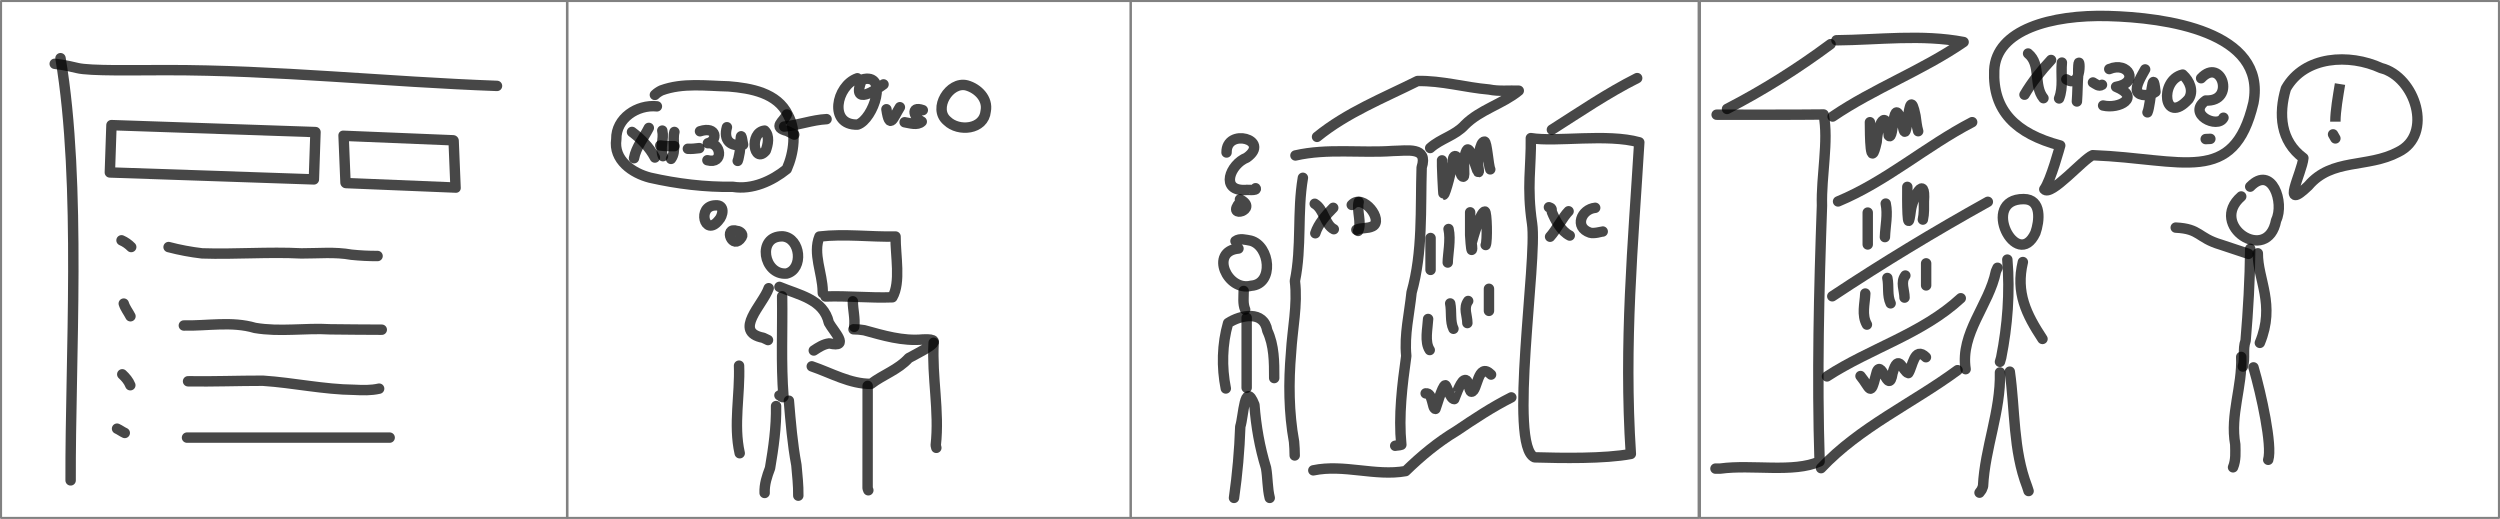 <?xml version="1.0" encoding="UTF-8" standalone="no"?>
<!-- Created with Inkscape (http://www.inkscape.org/) -->

<svg
   xmlns:dc="http://purl.org/dc/elements/1.1/"
   xmlns:cc="http://creativecommons.org/ns#"
   xmlns:rdf="http://www.w3.org/1999/02/22-rdf-syntax-ns#"
   xmlns:svg="http://www.w3.org/2000/svg"
   xmlns="http://www.w3.org/2000/svg"
   xmlns:sodipodi="http://sodipodi.sourceforge.net/DTD/sodipodi-0.dtd"
   xmlns:inkscape="http://www.inkscape.org/namespaces/inkscape"
   width="338.503mm"
   height="70.264mm"
   viewBox="0 0 1199.42 248.968"
   id="svg2"
   version="1.1"
   inkscape:version="0.91 r13725"
   sodipodi:docname="Scenario-Bibliothek-all.svg">
  <defs
     id="defs4" />
  <sodipodi:namedview
     id="base"
     pagecolor="#ffffff"
     bordercolor="#666666"
     borderopacity="1.0"
     inkscape:pageopacity="0.0"
     inkscape:pageshadow="2"
     inkscape:zoom="0.63717825"
     inkscape:cx="875.40992"
     inkscape:cy="76.920984"
     inkscape:document-units="px"
     inkscape:current-layer="layer1"
     showgrid="false"
     fit-margin-top="0"
     fit-margin-left="0"
     fit-margin-right="0"
     fit-margin-bottom="0"
     inkscape:window-width="1920"
     inkscape:window-height="1056"
     inkscape:window-x="0"
     inkscape:window-y="24"
     inkscape:window-maximized="1" />
  <g
     inkscape:label="Ebene 1"
     inkscape:groupmode="layer"
     id="layer1"
     transform="translate(-12.055,-22.418)">
    <path
       style="opacity:0.72;fill:none;fill-rule:evenodd;stroke:#000000;stroke-width:5;stroke-linecap:round;stroke-linejoin:round;stroke-miterlimit:4;stroke-dasharray:none;stroke-opacity:1"
       d="M 41.08,50.342 C 51.248,110.846 45.703,195.205 45.937,252.887"
       id="path4147"
       inkscape:connector-curvature="0"
       sodipodi:nodetypes="cc" />
    <path
       style="opacity:0.72;fill:none;fill-rule:evenodd;stroke:#000000;stroke-width:5;stroke-linecap:round;stroke-linejoin:round;stroke-miterlimit:4;stroke-dasharray:none;stroke-opacity:1"
       d="m 250.498,63.632 c -53.103,-1.931 -105.865,-7.632 -158.956,-7.576 -14.146,0 -36.482,0.505 -42.438,-1.01 C 43.148,53.531 38.309,53.025 38.309,53.025"
       id="path4153"
       inkscape:connector-curvature="0"
       sodipodi:nodetypes="ccsc" />
    <rect
       style="opacity:0.72;fill:none;fill-opacity:0.496;stroke:#000000;stroke-width:5;stroke-linecap:round;stroke-linejoin:round;stroke-miterlimit:4;stroke-dasharray:none;stroke-dashoffset:0;stroke-opacity:1"
       id="rect4155"
       width="97.985"
       height="22.728"
       x="65.155"
       y="84.131"
       transform="matrix(0.999,0.034,-0.034,0.999,3.3,-3.811)" />
    <rect
       y="80.525"
       x="173.762"
       height="22.697"
       width="52.844"
       id="rect4157"
       style="opacity:0.72;fill:none;fill-opacity:0.496;stroke:#000000;stroke-width:5.009;stroke-linecap:round;stroke-linejoin:round;stroke-miterlimit:4;stroke-dasharray:none;stroke-dashoffset:0;stroke-opacity:1"
       transform="matrix(0.999,0.041,0.041,0.999,0,0)" />
    <path
       style="opacity:0.72;fill:none;fill-rule:evenodd;stroke:#000000;stroke-width:5;stroke-linecap:round;stroke-linejoin:round;stroke-miterlimit:4;stroke-dasharray:none;stroke-opacity:1"
       d="m 92.934,140.952 c 5.264,1.391 10.686,2.405 16.076,3.028 15.888,0.539 31.781,-0.809 47.667,0.014 8.01,0.028 16.064,-0.82 23.998,0.63 4.157,0.427 8.337,0.643 12.517,0.621"
       id="path4169"
       inkscape:connector-curvature="0" />
    <path
       style="opacity:0.72;fill:none;fill-rule:evenodd;stroke:#000000;stroke-width:5;stroke-linecap:round;stroke-linejoin:round;stroke-miterlimit:4;stroke-dasharray:none;stroke-opacity:1"
       d="m 100.258,178.58 c 11.368,0.267 22.972,-2.141 34.116,1.16 11.934,2.036 24.052,-0.036 36.068,0.672 8.257,0.075 16.513,0.189 24.77,0.189"
       id="path4171"
       inkscape:connector-curvature="0" />
    <path
       style="opacity:0.72;fill:none;fill-rule:evenodd;stroke:#000000;stroke-width:5;stroke-linecap:round;stroke-linejoin:round;stroke-miterlimit:4;stroke-dasharray:none;stroke-opacity:1"
       d="m 102.278,205.349 c 11.977,0.195 23.962,-0.285 35.929,-0.269 14.672,0.973 29.126,4.218 43.868,4.365 3.958,0.204 7.982,0.328 11.874,-0.56"
       id="path4173"
       inkscape:connector-curvature="0" />
    <path
       style="opacity:0.72;fill:none;fill-rule:evenodd;stroke:#000000;stroke-width:5;stroke-linecap:round;stroke-linejoin:round;stroke-miterlimit:4;stroke-dasharray:none;stroke-opacity:1"
       d="m 101.773,232.371 c 32.409,0 64.818,0 97.227,0"
       id="path4175"
       inkscape:connector-curvature="0" />
    <path
       style="opacity:0.72;fill:none;fill-rule:evenodd;stroke:#000000;stroke-width:5;stroke-linecap:round;stroke-linejoin:round;stroke-miterlimit:4;stroke-dasharray:none;stroke-opacity:1"
       d="m 70.357,137.719 c 1.737,0.756 3.316,1.864 4.643,3.214"
       id="path4185"
       inkscape:connector-curvature="0" />
    <path
       style="opacity:0.72;fill:none;fill-rule:evenodd;stroke:#000000;stroke-width:5;stroke-linecap:round;stroke-linejoin:round;stroke-miterlimit:4;stroke-dasharray:none;stroke-opacity:1"
       d="m 71.429,168.076 c 0.683,2.212 2.181,4.03 3.214,6.071"
       id="path4187"
       inkscape:connector-curvature="0" />
    <path
       style="opacity:0.72;fill:none;fill-rule:evenodd;stroke:#000000;stroke-width:5;stroke-linecap:round;stroke-linejoin:round;stroke-miterlimit:4;stroke-dasharray:none;stroke-opacity:1"
       d="m 70.712,202.006 c 1.592,1.48 3.06,3.179 3.858,5.228"
       id="path4189"
       inkscape:connector-curvature="0" />
    <path
       style="opacity:0.72;fill:none;fill-rule:evenodd;stroke:#000000;stroke-width:5;stroke-linecap:round;stroke-linejoin:round;stroke-miterlimit:4;stroke-dasharray:none;stroke-opacity:1"
       d="m 68.212,228.08 c 1.293,0.574 2.408,1.474 3.7,2.05"
       id="path4191"
       inkscape:connector-curvature="0" />
    <path
       style="opacity:0.72;fill:none;fill-rule:evenodd;stroke:#000000;stroke-width:5;stroke-linecap:round;stroke-linejoin:round;stroke-miterlimit:4;stroke-dasharray:none;stroke-opacity:1"
       d="m 384.391,217.242 c 0.175,10.051 -1.233,19.983 -2.903,29.785 -1.451,3.813 -2.768,7.739 -2.588,11.901"
       id="path4616"
       inkscape:connector-curvature="0" />
    <path
       style="opacity:0.72;fill:none;fill-rule:evenodd;stroke:#000000;stroke-width:5;stroke-linecap:round;stroke-linejoin:round;stroke-miterlimit:4;stroke-dasharray:none;stroke-opacity:1"
       d="m 390.529,214.657 c 0.863,10.326 1.707,20.676 3.602,30.85 0.428,4.97 1.003,9.707 0.92,14.714"
       id="path4618"
       inkscape:connector-curvature="0" />
    <path
       style="opacity:0.72;fill:none;fill-rule:evenodd;stroke:#000000;stroke-width:5;stroke-linecap:round;stroke-linejoin:round;stroke-miterlimit:4;stroke-dasharray:none;stroke-opacity:1"
       d="m 387.298,164.568 c 0.244,16.049 -0.596,32.142 0.646,48.15 -0.395,0.942 -1.717,-0.878 -1.938,-0.646"
       id="path4620"
       inkscape:connector-curvature="0" />
    <path
       style="opacity:0.72;fill:none;fill-rule:evenodd;stroke:#000000;stroke-width:5;stroke-linecap:round;stroke-linejoin:round;stroke-miterlimit:4;stroke-dasharray:none;stroke-opacity:1"
       d="m 386.006,160.052 c 9.156,3.861 21.148,5.848 23.706,17.193 2.258,4.163 10.438,12.281 0.243,9.923 -2.791,0.312 -5.19,1.899 -7.475,3.409"
       id="path4622"
       inkscape:connector-curvature="0" />
    <path
       style="opacity:0.72;fill:none;fill-rule:evenodd;stroke:#000000;stroke-width:5;stroke-linecap:round;stroke-linejoin:round;stroke-miterlimit:4;stroke-dasharray:none;stroke-opacity:1"
       d="m 380.838,160.69 c -2.677,7.842 -17.376,20.936 -2.633,23.783 l 1.337,0.63 0.972,0.47"
       id="path4624"
       inkscape:connector-curvature="0" />
    <path
       style="opacity:0.72;fill:none;fill-rule:evenodd;stroke:#000000;stroke-width:5;stroke-linecap:round;stroke-linejoin:round;stroke-miterlimit:4;stroke-dasharray:none;stroke-opacity:1"
       d="m 366.624,197.853 c 0.543,13.966 -2.784,28.221 0.323,42.01"
       id="path4626"
       inkscape:connector-curvature="0" />
    <path
       style="opacity:0.72;fill:none;fill-rule:evenodd;stroke:#000000;stroke-width:5;stroke-linecap:round;stroke-linejoin:round;stroke-miterlimit:4;stroke-dasharray:none;stroke-opacity:1"
       d="m 401.512,198.176 c 9.285,3.169 18.431,8.516 28.427,8.402 5.821,-4.457 13.067,-6.773 18.094,-12.363 4.362,-2.568 20.073,-9.596 6.789,-8.934 -9.706,0.909 -18.947,-1.895 -28.17,-4.431 -1.687,-0.292 -3.398,-0.449 -5.111,-0.447"
       id="path4628"
       inkscape:connector-curvature="0" />
    <path
       style="opacity:0.72;fill:none;fill-rule:evenodd;stroke:#000000;stroke-width:5;stroke-linecap:round;stroke-linejoin:round;stroke-miterlimit:4;stroke-dasharray:none;stroke-opacity:1"
       d="m 428.324,207.547 c 0.029,16.368 -0.033,32.789 -0.023,49.116 l 0.346,0.973"
       id="path4630"
       inkscape:connector-curvature="0" />
    <path
       style="opacity:0.72;fill:none;fill-rule:evenodd;stroke:#000000;stroke-width:5;stroke-linecap:round;stroke-linejoin:round;stroke-miterlimit:4;stroke-dasharray:none;stroke-opacity:1"
       d="m 459.981,186.866 c -0.903,16.424 2.857,32.809 1.008,49.196 l 0.284,1.216"
       id="path4632"
       inkscape:connector-curvature="0" />
    <path
       style="opacity:0.72;fill:none;fill-rule:evenodd;stroke:#000000;stroke-width:5;stroke-linecap:round;stroke-linejoin:round;stroke-miterlimit:4;stroke-dasharray:none;stroke-opacity:1"
       d="m 421.863,179.244 c 0.552,-4.112 -0.639,-8.176 -0.646,-12.28"
       id="path4634"
       inkscape:connector-curvature="0" />
    <path
       style="opacity:0.72;fill:none;fill-rule:evenodd;stroke:#000000;stroke-width:5;stroke-linecap:round;stroke-linejoin:round;stroke-miterlimit:4;stroke-dasharray:none;stroke-opacity:1"
       d="m 408.113,164.663 c 10.702,-0.369 21.394,0.805 32.076,0.385 4.133,-7.085 1.452,-19.966 1.519,-29.146 -12.091,0.264 -24.415,-1.423 -36.503,0 -3.327,8.123 1.461,17.649 1.57,26.256 l 0.045,0.888"
       id="path4636"
       inkscape:connector-curvature="0" />
    <path
       style="opacity:0.72;fill:none;fill-rule:evenodd;stroke:#000000;stroke-width:5;stroke-linecap:round;stroke-linejoin:round;stroke-miterlimit:4;stroke-dasharray:none;stroke-opacity:1"
       d="m 387.621,135.807 c -12.709,-0.375 -9.312,18.84 1.828,17.853 8.189,-2.013 6.891,-17.038 -1.828,-17.853 z"
       id="path4638"
       inkscape:connector-curvature="0" />
    <path
       style="opacity:0.72;fill:none;fill-rule:evenodd;stroke:#000000;stroke-width:5;stroke-linecap:round;stroke-linejoin:round;stroke-miterlimit:4;stroke-dasharray:none;stroke-opacity:1"
       d="m 365.655,133.222 c -6.72,-2.239 -2.042,9.844 2.229,2.97 1.052,-1.434 -0.977,-2.968 -2.229,-2.97 z"
       id="path4640"
       inkscape:connector-curvature="0" />
    <path
       style="opacity:0.72;fill:none;fill-rule:evenodd;stroke:#000000;stroke-width:5;stroke-linecap:round;stroke-linejoin:round;stroke-miterlimit:4;stroke-dasharray:none;stroke-opacity:1"
       d="m 355.318,120.942 c -9.112,0.144 -5.196,15.585 1.516,7.187 2.12,-2.167 3.2,-7.58 -1.516,-7.187 z"
       id="path4642"
       inkscape:connector-curvature="0" />
    <path
       style="opacity:0.72;fill:none;fill-rule:evenodd;stroke:#000000;stroke-width:5;stroke-linecap:round;stroke-linejoin:round;stroke-miterlimit:4;stroke-dasharray:none;stroke-opacity:1"
       d="m 327.214,73.439 c -9.353,-0.98 -19.68,5.693 -19.477,15.783 -1.478,9.966 7.655,16.252 16.188,18.443 13.061,2.954 26.386,4.578 39.787,4.383 9.274,1.506 18.722,-2.776 25.791,-8.488 3.474,-7.806 4.861,-18.195 0.62,-25.952 -5.062,-10.658 -17.877,-12.877 -28.459,-13.747 -10.709,-0.235 -21.999,-1.855 -32.267,1.918 -1.155,0.55 -2.245,1.259 -3.152,2.167"
       id="path4644"
       inkscape:connector-curvature="0" />
    <path
       style="opacity:0.72;fill:none;fill-rule:evenodd;stroke:#000000;stroke-width:5;stroke-linecap:round;stroke-linejoin:round;stroke-miterlimit:4;stroke-dasharray:none;stroke-opacity:1"
       d="m 316.231,98.322 c 1.031,-5.411 4.685,-9.735 7.107,-14.542"
       id="path4646"
       inkscape:connector-curvature="0" />
    <path
       style="opacity:0.72;fill:none;fill-rule:evenodd;stroke:#000000;stroke-width:5;stroke-linecap:round;stroke-linejoin:round;stroke-miterlimit:4;stroke-dasharray:none;stroke-opacity:1"
       d="m 315.262,85.719 c 4.397,3.319 8.39,7.375 10.983,12.28"
       id="path4648"
       inkscape:connector-curvature="0" />
    <path
       style="opacity:0.72;fill:none;fill-rule:evenodd;stroke:#000000;stroke-width:5;stroke-linecap:round;stroke-linejoin:round;stroke-miterlimit:4;stroke-dasharray:none;stroke-opacity:1"
       d="m 329.798,85.072 c 0.954,4.054 -1.369,8.335 0.323,12.28"
       id="path4650"
       inkscape:connector-curvature="0" />
    <path
       style="opacity:0.72;fill:none;fill-rule:evenodd;stroke:#000000;stroke-width:5;stroke-linecap:round;stroke-linejoin:round;stroke-miterlimit:4;stroke-dasharray:none;stroke-opacity:1"
       d="m 335.613,85.719 c -1.097,4.196 1.106,9.176 -1.615,12.926"
       id="path4652"
       inkscape:connector-curvature="0" />
    <path
       style="opacity:0.72;fill:none;fill-rule:evenodd;stroke:#000000;stroke-width:5;stroke-linecap:round;stroke-linejoin:round;stroke-miterlimit:4;stroke-dasharray:none;stroke-opacity:1"
       d="m 328.829,92.218 c 2.242,0.368 4.521,0.32 6.784,0.323"
       id="path4654"
       inkscape:connector-curvature="0"
       sodipodi:nodetypes="cc" />
    <path
       style="opacity:0.72;fill:none;fill-rule:evenodd;stroke:#000000;stroke-width:5;stroke-linecap:round;stroke-linejoin:round;stroke-miterlimit:4;stroke-dasharray:none;stroke-opacity:1"
       d="m 342.074,93.797 c 1.837,0.135 3.67,-0.119 5.492,-0.323"
       id="path4656"
       inkscape:connector-curvature="0" />
    <path
       style="opacity:0.72;fill:none;fill-rule:evenodd;stroke:#000000;stroke-width:5;stroke-linecap:round;stroke-linejoin:round;stroke-miterlimit:4;stroke-dasharray:none;stroke-opacity:1"
       d="m 347.888,85.395 c 8.308,-2.668 8.537,4.645 3.78,5.742 6.373,-0.629 7.885,10.311 -0.226,8.154"
       id="path4658"
       inkscape:connector-curvature="0"
       sodipodi:nodetypes="ccc" />
    <path
       style="opacity:0.72;fill:none;fill-rule:evenodd;stroke:#000000;stroke-width:5;stroke-linecap:round;stroke-linejoin:round;stroke-miterlimit:4;stroke-dasharray:none;stroke-opacity:1"
       d="m 360.81,83.457 c -1.767,6.224 1.703,9.532 7.753,8.402 -1.639,-10.236 -0.841,1.67 -1.961,5.33 l -0.301,1.462 -0.322,0.963"
       id="path4660"
       inkscape:connector-curvature="0" />
    <path
       style="opacity:0.72;fill:none;fill-rule:evenodd;stroke:#000000;stroke-width:5;stroke-linecap:round;stroke-linejoin:round;stroke-miterlimit:4;stroke-dasharray:none;stroke-opacity:1"
       d="m 378.899,85.072 c -7.551,0.844 -5.158,16.355 0.517,9.678 1.093,-2.955 2.019,-7.183 -0.517,-9.678 z"
       id="path4662"
       inkscape:connector-curvature="0" />
    <path
       style="opacity:0.72;fill:none;fill-rule:evenodd;stroke:#000000;stroke-width:5;stroke-linecap:round;stroke-linejoin:round;stroke-miterlimit:4;stroke-dasharray:none;stroke-opacity:1"
       d="m 389.56,77.317 c -1.611,3.574 -7.136,6.093 0.164,7.962 1.126,0.585 2.255,1.164 3.39,1.732"
       id="path4664"
       inkscape:connector-curvature="0" />
    <path
       style="opacity:0.72;fill:none;fill-rule:evenodd;stroke:#000000;stroke-width:5;stroke-linecap:round;stroke-linejoin:round;stroke-miterlimit:4;stroke-dasharray:none;stroke-opacity:1"
       d="m 388.267,83.133 c 6.819,-0.61 13.391,-3.193 20.351,-3.555"
       id="path4666"
       inkscape:connector-curvature="0" />
    <path
       style="opacity:0.72;fill:none;fill-rule:evenodd;stroke:#000000;stroke-width:5;stroke-linecap:round;stroke-linejoin:round;stroke-miterlimit:4;stroke-dasharray:none;stroke-opacity:1"
       d="m 423.391,59.969 c -10.198,3.546 -13.998,22.65 0.089,22.228 7.618,-2.371 15.234,-25.386 2.084,-21.584 -5.443,13.292 6.926,4.856 10.378,2.293"
       id="path4668"
       inkscape:connector-curvature="0"
       sodipodi:nodetypes="cccc" />
    <path
       style="opacity:0.72;fill:none;fill-rule:evenodd;stroke:#000000;stroke-width:5;stroke-linecap:round;stroke-linejoin:round;stroke-miterlimit:4;stroke-dasharray:none;stroke-opacity:1"
       d="m 437.331,74.826 c 1.524,10.334 3.32,4.052 6.461,-0.969"
       id="path4670"
       inkscape:connector-curvature="0" />
    <path
       style="opacity:0.72;fill:none;fill-rule:evenodd;stroke:#000000;stroke-width:5;stroke-linecap:round;stroke-linejoin:round;stroke-miterlimit:4;stroke-dasharray:none;stroke-opacity:1"
       d="m 454.787,75.258 c -6.357,-2.23 -3.9,3.847 -0.503,5.512 -2.047,1.98 -5.76,0.69 -8.219,0.304"
       id="path4672"
       inkscape:connector-curvature="0" />
    <path
       style="opacity:0.72;fill:none;fill-rule:evenodd;stroke:#000000;stroke-width:5;stroke-linecap:round;stroke-linejoin:round;stroke-miterlimit:4;stroke-dasharray:none;stroke-opacity:1"
       d="m 475.9,63.397 c -8.256,-2.175 -16.525,11.091 -9.426,17.019 5.481,5.368 17.649,4.237 18.489,-4.689 1.179,-5.932 -3.743,-10.828 -9.063,-12.33 z"
       id="path4674"
       inkscape:connector-curvature="0" />
    <path
       style="opacity:0.72;fill:none;fill-rule:evenodd;stroke:#000000;stroke-width:5;stroke-linecap:round;stroke-linejoin:round;stroke-miterlimit:4;stroke-dasharray:none;stroke-opacity:1"
       d="m 604.088,261.297 c 1.611,-11.381 2.639,-22.861 3.018,-34.251 1.569,-4.539 1.973,-22.586 6.779,-10.404 0.758,10.239 2.544,20.407 5.57,30.246 0.847,4.77 0.606,9.697 1.777,14.409"
       id="path4717"
       inkscape:connector-curvature="0" />
    <path
       style="opacity:0.72;fill:none;fill-rule:evenodd;stroke:#000000;stroke-width:5;stroke-linecap:round;stroke-linejoin:round;stroke-miterlimit:4;stroke-dasharray:none;stroke-opacity:1"
       d="m 610.159,208.44 c 0,-11.19 0,-22.381 0,-33.571"
       id="path4719"
       inkscape:connector-curvature="0" />
    <path
       style="opacity:0.72;fill:none;fill-rule:evenodd;stroke:#000000;stroke-width:5;stroke-linecap:round;stroke-linejoin:round;stroke-miterlimit:4;stroke-dasharray:none;stroke-opacity:1"
       d="m 600.159,208.797 c -2.054,-10.248 -1.8,-21.3 1.101,-31.379 6.016,-3.938 17.18,-6.255 18.812,3.669 3.33,7.064 3.315,15.069 3.302,22.71"
       id="path4721"
       inkscape:connector-curvature="0" />
    <path
       style="opacity:0.72;fill:none;fill-rule:evenodd;stroke:#000000;stroke-width:5;stroke-linecap:round;stroke-linejoin:round;stroke-miterlimit:4;stroke-dasharray:none;stroke-opacity:1"
       d="m 609.445,170.94 c -1.205,-2.833 -0.699,-5.957 -0.714,-8.929"
       id="path4723"
       inkscape:connector-curvature="0" />
    <path
       style="opacity:0.72;fill:none;fill-rule:evenodd;stroke:#000000;stroke-width:5;stroke-linecap:round;stroke-linejoin:round;stroke-miterlimit:4;stroke-dasharray:none;stroke-opacity:1"
       d="m 606.231,141.654 c -14.016,1.304 -5.345,20.788 6.084,17.862 11.1,-0.761 9.13,-19.19 -0.211,-21.64 -2.274,-0.385 -5.274,-1.326 -7.301,0.206"
       id="path4725"
       inkscape:connector-curvature="0" />
    <path
       style="opacity:0.72;fill:none;fill-rule:evenodd;stroke:#000000;stroke-width:5;stroke-linecap:round;stroke-linejoin:round;stroke-miterlimit:4;stroke-dasharray:none;stroke-opacity:1"
       d="m 600.517,95.583 c -0.196,-12.066 21.611,-6.061 9.655,2.483 -7.979,3.107 -13.076,16.216 -0.393,15.5 0.214,-0.207 5.706,0.487 4.667,-0.84"
       id="path4727"
       inkscape:connector-curvature="0" />
    <path
       style="opacity:0.72;fill:none;fill-rule:evenodd;stroke:#000000;stroke-width:5;stroke-linecap:round;stroke-linejoin:round;stroke-miterlimit:4;stroke-dasharray:none;stroke-opacity:1"
       d="m 606.945,119.511 c -7.051,8.208 9.474,3.44 0,-1.429"
       id="path4729"
       inkscape:connector-curvature="0" />
    <path
       style="opacity:0.72;fill:none;fill-rule:evenodd;stroke:#000000;stroke-width:5;stroke-linecap:round;stroke-linejoin:round;stroke-miterlimit:4;stroke-dasharray:none;stroke-opacity:1"
       d="m 637.143,107.719 c -2.792,16.373 -0.463,33.187 -3.838,49.501 1.382,11.556 -1.21,22.925 -1.854,34.447 -1.216,14.241 -1.092,28.585 1.447,42.675 0.196,2.192 0.316,4.391 0.316,6.592"
       id="path4731"
       inkscape:connector-curvature="0" />
    <path
       style="opacity:0.72;fill:none;fill-rule:evenodd;stroke:#000000;stroke-width:5;stroke-linecap:round;stroke-linejoin:round;stroke-miterlimit:4;stroke-dasharray:none;stroke-opacity:1"
       d="m 633.571,97.005 c 15.342,-3.52 31.226,-1.043 46.81,-2.168 6.634,-0.035 17.026,-2.266 13.745,7.928 -0.625,20.004 0.639,40.502 -4.841,59.955 -1.029,10.185 -3.564,20.198 -2.546,30.49 -1.948,14.034 -3.757,28.573 -2.367,42.588 -0.939,0.356 -1.978,0.259 -2.944,0.493"
       id="path4733"
       inkscape:connector-curvature="0" />
    <path
       style="opacity:0.72;fill:none;fill-rule:evenodd;stroke:#000000;stroke-width:5;stroke-linecap:round;stroke-linejoin:round;stroke-miterlimit:4;stroke-dasharray:none;stroke-opacity:1"
       d="m 643.929,88.076 c 14.39,-11.691 31.773,-18.593 48.214,-26.786 11.486,-0.264 22.889,3.104 34.349,4.078 4.607,0.971 9.785,0.39 14.222,0.565 -7.692,6.368 -18.564,9.067 -25.874,16.416 -4.605,5.138 -11.625,6.557 -16.626,11.084"
       id="path4735"
       inkscape:connector-curvature="0" />
    <path
       style="opacity:0.72;fill:none;fill-rule:evenodd;stroke:#000000;stroke-width:5;stroke-linecap:round;stroke-linejoin:round;stroke-miterlimit:4;stroke-dasharray:none;stroke-opacity:1"
       d="m 642.143,248.076 c 14.619,-3.08 29.67,2.958 44.286,0.357 7.414,-7.224 15.38,-13.849 24.358,-19.25 8.534,-5.761 17.144,-11.474 26.357,-16.107"
       id="path4737"
       inkscape:connector-curvature="0" />
    <path
       style="opacity:0.72;fill:none;fill-rule:evenodd;stroke:#000000;stroke-width:5;stroke-linecap:round;stroke-linejoin:round;stroke-miterlimit:4;stroke-dasharray:none;stroke-opacity:1"
       d="m 746.503,88.677 c 0.215,13.693 -2.023,23.403 0.604,41.05 2.627,17.647 -11.469,106.629 1.163,112.106 12.686,0.369 33.698,0.764 46.215,-1.633 -3.448,-53.35 1.126,-101.093 4.041,-149.503 -15.407,-4.328 -39.942,-0.011 -52.023,-2.02 z"
       id="path4739"
       inkscape:connector-curvature="0"
       sodipodi:nodetypes="czcccc" />
    <path
       style="opacity:0.72;fill:none;fill-rule:evenodd;stroke:#000000;stroke-width:5;stroke-linecap:round;stroke-linejoin:round;stroke-miterlimit:4;stroke-dasharray:none;stroke-opacity:1"
       d="m 756.604,84.636 c 13.442,-8.559 26.649,-17.578 40.911,-24.749"
       id="path4741"
       inkscape:connector-curvature="0" />
    <path
       style="opacity:0.72;fill:none;fill-rule:evenodd;stroke:#000000;stroke-width:5;stroke-linecap:round;stroke-linejoin:round;stroke-miterlimit:4;stroke-dasharray:none;stroke-opacity:1"
       d="m 703.885,99.36 c -0.121,0.836 0.535,16.479 0.785,16.479 0.854,0 4.316,-13.739 4.316,-15.694 0,-0.751 0.252,-3.405 1.569,-2.746 2.01,1.005 1.39,9.809 3.531,9.809 1.306,0 -0.787,-7.843 1.569,-12.555 1.65,-3.3 4.702,9.41 5.493,10.201 0.925,0.925 0,-2.616 0,-3.924 0,-1.483 0.769,-10.594 3.139,-10.594 1.167,0 1.85,11.547 2.746,13.34"
       id="path4756"
       inkscape:connector-curvature="0" />
    <path
       style="opacity:0.72;fill:none;fill-rule:evenodd;stroke:#000000;stroke-width:5;stroke-linecap:round;stroke-linejoin:round;stroke-miterlimit:4;stroke-dasharray:none;stroke-opacity:1"
       d="m 698.392,136.606 c 0,5.101 0,10.201 0,15.302"
       id="path4758"
       inkscape:connector-curvature="0" />
    <path
       style="opacity:0.72;fill:none;fill-rule:evenodd;stroke:#000000;stroke-width:5;stroke-linecap:round;stroke-linejoin:round;stroke-miterlimit:4;stroke-dasharray:none;stroke-opacity:1"
       d="m 707.023,132.29 c 1.181,5.04 -0.392,12.556 -0.392,16.087"
       id="path4760"
       inkscape:connector-curvature="0" />
    <path
       style="opacity:0.72;fill:none;fill-rule:evenodd;stroke:#000000;stroke-width:5;stroke-linecap:round;stroke-linejoin:round;stroke-miterlimit:4;stroke-dasharray:none;stroke-opacity:1"
       d="m 717.387,124.28 c 0,2.485 0,4.97 0,7.455 0,1.177 0,2.354 0,3.531 0,0.613 0.477,7.37 0.785,7.062 0.458,-0.458 -0.163,-2.879 0,-3.531 0.505,-2.022 4.164,-14.909 6.278,-14.909 0.979,0 1.274,14.323 0.392,16.087"
       id="path4762"
       inkscape:connector-curvature="0" />
    <path
       style="opacity:0.72;fill:none;fill-rule:evenodd;stroke:#000000;stroke-width:5;stroke-linecap:round;stroke-linejoin:round;stroke-miterlimit:4;stroke-dasharray:none;stroke-opacity:1"
       d="m 697.215,175.449 c -0.211,4.459 -1.802,11.03 0.785,14.909"
       id="path4764"
       inkscape:connector-curvature="0" />
    <path
       style="opacity:0.72;fill:none;fill-rule:evenodd;stroke:#000000;stroke-width:5;stroke-linecap:round;stroke-linejoin:round;stroke-miterlimit:4;stroke-dasharray:none;stroke-opacity:1"
       d="m 707.808,167.994 c 0.795,3.822 -0.145,8.735 1.569,12.163"
       id="path4766"
       inkscape:connector-curvature="0" />
    <path
       style="opacity:0.72;fill:none;fill-rule:evenodd;stroke:#000000;stroke-width:5;stroke-linecap:round;stroke-linejoin:round;stroke-miterlimit:4;stroke-dasharray:none;stroke-opacity:1"
       d="m 716.44,166.817 c -2.448,3.41 -0.392,6.884 -0.392,10.594"
       id="path4768"
       inkscape:connector-curvature="0" />
    <path
       style="opacity:0.72;fill:none;fill-rule:evenodd;stroke:#000000;stroke-width:5;stroke-linecap:round;stroke-linejoin:round;stroke-miterlimit:4;stroke-dasharray:none;stroke-opacity:1"
       d="m 726.411,160.971 c 0,3.531 0,7.062 0,10.594"
       id="path4770"
       inkscape:connector-curvature="0" />
    <path
       style="opacity:0.72;fill:none;fill-rule:evenodd;stroke:#000000;stroke-width:5;stroke-linecap:round;stroke-linejoin:round;stroke-miterlimit:4;stroke-dasharray:none;stroke-opacity:1"
       d="m 696.038,211.153 c 3.542,-0.496 3.007,7.455 4.708,7.455 0.154,0 3.314,-11.378 4.708,-11.378 0.693,0 2.329,6.67 4.316,6.67 0.136,0 2.663,-8.002 4.708,-9.024 2.524,-1.262 2.083,5.493 3.531,5.493 2.966,0 2.924,-14.732 9.417,-8.239"
       id="path4772"
       inkscape:connector-curvature="0" />
    <path
       style="opacity:0.72;fill:none;fill-rule:evenodd;stroke:#000000;stroke-width:5;stroke-linecap:round;stroke-linejoin:round;stroke-miterlimit:4;stroke-dasharray:none;stroke-opacity:1"
       d="m 643.098,134.324 c 1.452,-4.573 5.095,-8.702 8.601,-12.207"
       id="path4774"
       inkscape:connector-curvature="0" />
    <path
       style="opacity:0.72;fill:none;fill-rule:evenodd;stroke:#000000;stroke-width:5;stroke-linecap:round;stroke-linejoin:round;stroke-miterlimit:4;stroke-dasharray:none;stroke-opacity:1"
       d="m 642.821,120.175 c 4.423,2.528 4.841,10.05 9.155,12.207"
       id="path4776"
       inkscape:connector-curvature="0" />
    <path
       style="opacity:0.72;fill:none;fill-rule:evenodd;stroke:#000000;stroke-width:5;stroke-linecap:round;stroke-linejoin:round;stroke-miterlimit:4;stroke-dasharray:none;stroke-opacity:1"
       d="m 663.906,119.342 c -1.04,4.114 1.599,10.119 -0.277,13.872"
       id="path4778"
       inkscape:connector-curvature="0" />
    <path
       style="opacity:0.72;fill:none;fill-rule:evenodd;stroke:#000000;stroke-width:5;stroke-linecap:round;stroke-linejoin:round;stroke-miterlimit:4;stroke-dasharray:none;stroke-opacity:1"
       d="m 660.577,120.729 c 5.403,-5.898 15.506,7.506 9.988,10.265 -2.456,1.228 -5.542,0.551 -7.768,1.665"
       id="path4780"
       inkscape:connector-curvature="0" />
    <path
       style="opacity:0.72;fill:none;fill-rule:evenodd;stroke:#000000;stroke-width:5;stroke-linecap:round;stroke-linejoin:round;stroke-miterlimit:4;stroke-dasharray:none;stroke-opacity:1"
       d="m 755.738,135.988 c 2.99,-3.285 6.144,-9.473 8.878,-12.207"
       id="path4782"
       inkscape:connector-curvature="0" />
    <path
       style="opacity:0.72;fill:none;fill-rule:evenodd;stroke:#000000;stroke-width:5;stroke-linecap:round;stroke-linejoin:round;stroke-miterlimit:4;stroke-dasharray:none;stroke-opacity:1"
       d="m 755.183,121.839 c 0.37,0.185 0.817,0.262 1.11,0.555 0.398,0.398 0.069,1.142 0.277,1.665 1.63,4.075 4.528,9.339 8.601,11.375"
       id="path4784"
       inkscape:connector-curvature="0" />
    <path
       style="opacity:0.72;fill:none;fill-rule:evenodd;stroke:#000000;stroke-width:5;stroke-linecap:round;stroke-linejoin:round;stroke-miterlimit:4;stroke-dasharray:none;stroke-opacity:1"
       d="m 777.378,122.117 c -6.652,0.657 -10.216,9.357 -2.497,11.93 1.849,0.616 5.679,-0.555 6.104,-0.555"
       id="path4786"
       inkscape:connector-curvature="0" />
    <path
       style="opacity:0.72;fill:none;fill-rule:evenodd;stroke:#000000;stroke-width:5;stroke-linecap:round;stroke-linejoin:round;stroke-miterlimit:4;stroke-dasharray:none;stroke-opacity:1"
       d="m 835.64,77.449 c 17.11,-0.038 34.239,0.095 51.334,-0.103 2.512,12.818 -1.208,29.435 -0.792,43.719 -1.445,40.881 -2.431,81.912 -1.142,122.741 -12.484,5.604 -32.388,1.345 -47.586,3.422 l -2.368,0.013"
       id="path4799"
       inkscape:connector-curvature="0" />
    <path
       style="opacity:0.72;fill:none;fill-rule:evenodd;stroke:#000000;stroke-width:5;stroke-linecap:round;stroke-linejoin:round;stroke-miterlimit:4;stroke-dasharray:none;stroke-opacity:1"
       d="M 885.741,247.022 C 904.289,227.296 929.673,215.885 951.239,200.009"
       id="path4801"
       inkscape:connector-curvature="0" />
    <path
       style="opacity:0.72;fill:none;fill-rule:evenodd;stroke:#000000;stroke-width:5;stroke-linecap:round;stroke-linejoin:round;stroke-miterlimit:4;stroke-dasharray:none;stroke-opacity:1"
       d="M 888.582,203.013 C 909.353,189.501 934.343,182.557 952.769,165.5"
       id="path4803"
       inkscape:connector-curvature="0" />
    <path
       style="opacity:0.72;fill:none;fill-rule:evenodd;stroke:#000000;stroke-width:5;stroke-linecap:round;stroke-linejoin:round;stroke-miterlimit:4;stroke-dasharray:none;stroke-opacity:1"
       d="M 891.127,164.564 C 915.383,148.483 940.324,133.381 965.761,119.244"
       id="path4805"
       inkscape:connector-curvature="0" />
    <path
       style="opacity:0.72;fill:none;fill-rule:evenodd;stroke:#000000;stroke-width:5;stroke-linecap:round;stroke-linejoin:round;stroke-miterlimit:4;stroke-dasharray:none;stroke-opacity:1"
       d="M 893.9,119.064 C 917.118,109.413 936.079,92.524 958.24,81.026"
       id="path4807"
       inkscape:connector-curvature="0" />
    <path
       style="opacity:0.72;fill:none;fill-rule:evenodd;stroke:#000000;stroke-width:5;stroke-linecap:round;stroke-linejoin:round;stroke-miterlimit:4;stroke-dasharray:none;stroke-opacity:1"
       d="M 891.287,78.332 C 911.277,64.753 934.215,56.285 954.134,42.593 934.053,38.738 913.39,41.556 893.122,41.744"
       id="path4809"
       inkscape:connector-curvature="0" />
    <path
       style="opacity:0.72;fill:none;fill-rule:evenodd;stroke:#000000;stroke-width:5;stroke-linecap:round;stroke-linejoin:round;stroke-miterlimit:4;stroke-dasharray:none;stroke-opacity:1"
       d="M 890.295,43.602 C 874.602,55.242 858.005,65.725 840.633,74.675"
       id="path4811"
       inkscape:connector-curvature="0" />
    <path
       style="opacity:0.72;fill:none;fill-rule:evenodd;stroke:#000000;stroke-width:5;stroke-linecap:round;stroke-linejoin:round;stroke-miterlimit:4;stroke-dasharray:none;stroke-opacity:1"
       d="m 909.188,81.049 c 0.055,5.948 0.023,24.087 3.263,9.365 0.423,-8.48 4.802,-16.947 5.766,-2.909 2.698,3.157 1.55,-22.066 6.584,-5.408 2.62,14.811 2.435,-23.106 6.264,-4.074 0.372,2.456 0.544,4.951 1.272,7.342"
       id="path4813"
       inkscape:connector-curvature="0" />
    <path
       style="opacity:0.72;fill:none;fill-rule:evenodd;stroke:#000000;stroke-width:5;stroke-linecap:round;stroke-linejoin:round;stroke-miterlimit:4;stroke-dasharray:none;stroke-opacity:1"
       d="m 908.134,124.399 c 0,5.101 0,10.201 0,15.302"
       id="path4815"
       inkscape:connector-curvature="0" />
    <path
       style="opacity:0.72;fill:none;fill-rule:evenodd;stroke:#000000;stroke-width:5;stroke-linecap:round;stroke-linejoin:round;stroke-miterlimit:4;stroke-dasharray:none;stroke-opacity:1"
       d="m 916.766,120.083 c 1.118,5.328 -0.201,10.74 -0.392,16.087"
       id="path4817"
       inkscape:connector-curvature="0" />
    <path
       style="opacity:0.72;fill:none;fill-rule:evenodd;stroke:#000000;stroke-width:5;stroke-linecap:round;stroke-linejoin:round;stroke-miterlimit:4;stroke-dasharray:none;stroke-opacity:1"
       d="m 927.129,112.073 c -0.066,5.478 -0.13,25.508 1.682,11.335 0.862,-6.517 7.26,-17.625 6.275,-4.345 0.012,2.905 0.149,5.844 -0.501,8.705"
       id="path4819"
       inkscape:connector-curvature="0" />
    <path
       style="opacity:0.72;fill:none;fill-rule:evenodd;stroke:#000000;stroke-width:5;stroke-linecap:round;stroke-linejoin:round;stroke-miterlimit:4;stroke-dasharray:none;stroke-opacity:1"
       d="m 906.957,163.242 c -0.195,4.949 -1.855,10.286 0.785,14.909"
       id="path4821"
       inkscape:connector-curvature="0" />
    <path
       style="opacity:0.72;fill:none;fill-rule:evenodd;stroke:#000000;stroke-width:5;stroke-linecap:round;stroke-linejoin:round;stroke-miterlimit:4;stroke-dasharray:none;stroke-opacity:1"
       d="m 917.55,155.787 c 0.829,4.02 -0.203,8.323 1.569,12.163"
       id="path4823"
       inkscape:connector-curvature="0" />
    <path
       style="opacity:0.72;fill:none;fill-rule:evenodd;stroke:#000000;stroke-width:5;stroke-linecap:round;stroke-linejoin:round;stroke-miterlimit:4;stroke-dasharray:none;stroke-opacity:1"
       d="m 926.182,154.61 c -2.438,3.209 -0.384,7.083 -0.392,10.594"
       id="path4825"
       inkscape:connector-curvature="0" />
    <path
       style="opacity:0.72;fill:none;fill-rule:evenodd;stroke:#000000;stroke-width:5;stroke-linecap:round;stroke-linejoin:round;stroke-miterlimit:4;stroke-dasharray:none;stroke-opacity:1"
       d="m 936.154,148.764 c 0,3.531 0,7.062 0,10.594"
       id="path4827"
       inkscape:connector-curvature="0" />
    <path
       style="opacity:0.72;fill:none;fill-rule:evenodd;stroke:#000000;stroke-width:5;stroke-linecap:round;stroke-linejoin:round;stroke-miterlimit:4;stroke-dasharray:none;stroke-opacity:1"
       d="m 904.67,202.83 c 4.678,5.675 4.685,10.363 7.355,-0.323 2.278,-10.596 6.074,10.878 8.016,-1.059 2.911,-10.369 4.901,-0.613 7.591,-0.023 2.04,-2.927 2.872,-13.199 8.427,-7.619"
       id="path4829"
       inkscape:connector-curvature="0" />
    <path
       style="opacity:0.72;fill:none;fill-rule:evenodd;stroke:#000000;stroke-width:5;stroke-linecap:round;stroke-linejoin:round;stroke-miterlimit:4;stroke-dasharray:none;stroke-opacity:1"
       d="m 955.098,199.54 c -2.683,-17.367 11.274,-30.757 14.541,-46.944 l 0.761,-1.708"
       id="path4831"
       inkscape:connector-curvature="0" />
    <path
       style="opacity:0.72;fill:none;fill-rule:evenodd;stroke:#000000;stroke-width:5;stroke-linecap:round;stroke-linejoin:round;stroke-miterlimit:4;stroke-dasharray:none;stroke-opacity:1"
       d="m 975.108,146.965 c 1.3,15.821 0.106,31.593 -2.954,47.036 l -0.577,2.008"
       id="path4833"
       inkscape:connector-curvature="0" />
    <path
       style="opacity:0.72;fill:none;fill-rule:evenodd;stroke:#000000;stroke-width:5;stroke-linecap:round;stroke-linejoin:round;stroke-miterlimit:4;stroke-dasharray:none;stroke-opacity:1"
       d="m 982.562,148.142 c -3.503,14.662 1.62,25.034 9.417,36.881"
       id="path4837"
       inkscape:connector-curvature="0" />
    <path
       style="opacity:0.72;fill:none;fill-rule:evenodd;stroke:#000000;stroke-width:5;stroke-linecap:round;stroke-linejoin:round;stroke-miterlimit:4;stroke-dasharray:none;stroke-opacity:1"
       d="m 971.577,201.11 c 0.436,18.603 -7.234,36.155 -8.128,54.62 l -0.658,1.661 -1.024,1.395"
       id="path4839"
       inkscape:connector-curvature="0" />
    <path
       style="opacity:0.72;fill:none;fill-rule:evenodd;stroke:#000000;stroke-width:5;stroke-linecap:round;stroke-linejoin:round;stroke-miterlimit:4;stroke-dasharray:none;stroke-opacity:1"
       d="m 976.285,200.718 c 2.619,18.484 1.532,37.548 8.334,55.169 l 0.69,2.115"
       id="path4841"
       inkscape:connector-curvature="0" />
    <path
       style="opacity:0.72;fill:none;fill-rule:evenodd;stroke:#000000;stroke-width:5;stroke-linecap:round;stroke-linejoin:round;stroke-miterlimit:4;stroke-dasharray:none;stroke-opacity:1"
       d="m 982.955,117.931 c -21.323,-0.017 -3.237,35.204 5.613,16.226 2.008,-5.619 3.199,-16.226 -5.613,-16.226 z"
       id="path4843"
       inkscape:connector-curvature="0" />
    <path
       style="opacity:0.72;fill:none;fill-rule:evenodd;stroke:#000000;stroke-width:5;stroke-linecap:round;stroke-linejoin:round;stroke-miterlimit:4;stroke-dasharray:none;stroke-opacity:1"
       d="m 1055.902,131.613 c 11.837,0.572 10.432,4.866 21.597,8.174 l 13.307,4.425"
       id="path4845"
       inkscape:connector-curvature="0"
       inkscape:transform-center-x="-0.55601791"
       inkscape:transform-center-y="8.8737795"
       sodipodi:nodetypes="ccc" />
    <path
       style="opacity:0.72;fill:none;fill-rule:evenodd;stroke:#000000;stroke-width:5;stroke-linecap:round;stroke-linejoin:round;stroke-miterlimit:4;stroke-dasharray:none;stroke-opacity:1"
       d="m 1095.291,143.944 c -0.108,12.493 8.578,24.57 0.968,42.967"
       id="path4847"
       inkscape:connector-curvature="0"
       sodipodi:nodetypes="cc" />
    <path
       style="opacity:0.72;fill:none;fill-rule:evenodd;stroke:#000000;stroke-width:5;stroke-linecap:round;stroke-linejoin:round;stroke-miterlimit:4;stroke-dasharray:none;stroke-opacity:1"
       d="m 1091.637,141.785 c -0.115,14.764 -0.979,29.472 -2.217,44.101 -1.493,4.054 -0.07,8.374 -1.315,12.398"
       id="path4849"
       inkscape:connector-curvature="0" />
    <path
       style="opacity:0.72;fill:none;fill-rule:evenodd;stroke:#000000;stroke-width:5;stroke-linecap:round;stroke-linejoin:round;stroke-miterlimit:4;stroke-dasharray:none;stroke-opacity:1"
       d="m 1087.321,193.655 c 0.652,14.067 -5.431,27.789 -2.858,42.022 0.057,3.649 0.382,7.493 -1.065,10.945"
       id="path4851"
       inkscape:connector-curvature="0" />
    <path
       style="opacity:0.72;fill:none;fill-rule:evenodd;stroke:#000000;stroke-width:5;stroke-linecap:round;stroke-linejoin:round;stroke-miterlimit:4;stroke-dasharray:none;stroke-opacity:1"
       d="m 1093.207,198.677 c 3.764,12.88 9.143,37.667 7.062,44.336"
       id="path4853"
       inkscape:connector-curvature="0" />
    <path
       style="opacity:0.72;fill:none;fill-rule:evenodd;stroke:#000000;stroke-width:5;stroke-linecap:round;stroke-linejoin:round;stroke-miterlimit:4;stroke-dasharray:none;stroke-opacity:1"
       d="m 1087.321,116.675 c -16.011,13.853 12.753,32.874 16.746,11.454 4.144,-8.401 -2.014,-26.861 -12.43,-16.162"
       id="path4855"
       inkscape:connector-curvature="0" />
    <path
       style="opacity:0.72;fill:none;fill-rule:evenodd;stroke:#000000;stroke-width:5;stroke-linecap:round;stroke-linejoin:round;stroke-miterlimit:4;stroke-dasharray:none;stroke-opacity:1"
       d="m 1117.14,98.234 c -0.679,7.141 -11.239,26.374 2.346,13.348 11.295,-13.418 28.391,-8.438 43.101,-16.215 17.236,-8.287 8.251,-36.187 -8.173,-40.292 -15.191,-7.002 -36.714,-5.958 -45.649,9.827 -3.631,12.263 -2.665,25.209 8.375,33.332 z"
       id="path4857"
       inkscape:connector-curvature="0" />
    <path
       style="opacity:0.72;fill:none;fill-rule:evenodd;stroke:#000000;stroke-width:5;stroke-linecap:round;stroke-linejoin:round;stroke-miterlimit:4;stroke-dasharray:none;stroke-opacity:1"
       d="m 992.841,113.222 c 3.074,-4.084 7.643,-21.001 7.643,-21.001 -21.257,-5.685 -32.485,-16.595 -31.657,-36.067 0.828,-19.472 27.424,-26.774 54.678,-26.056 27.254,0.718 76.171,7.287 69.683,41.643 -9.507,40.225 -33.847,26.806 -77.129,25.138 -4.522,1.816 -20.135,20.08 -23.218,16.344 z"
       id="path4859"
       inkscape:connector-curvature="0"
       sodipodi:nodetypes="cczzccc" />
    <path
       style="opacity:0.72;fill:none;fill-rule:evenodd;stroke:#000000;stroke-width:5;stroke-linecap:round;stroke-linejoin:round;stroke-miterlimit:4;stroke-dasharray:none;stroke-opacity:1"
       d="m 983.346,67.856 c 3.55,-6.05 7.971,-11.552 12.748,-16.671"
       id="path4861"
       inkscape:connector-curvature="0" />
    <path
       style="opacity:0.72;fill:none;fill-rule:evenodd;stroke:#000000;stroke-width:5;stroke-linecap:round;stroke-linejoin:round;stroke-miterlimit:4;stroke-dasharray:none;stroke-opacity:1"
       d="m 985.069,48.09 c 6.54,5.339 2.366,15.276 7.376,21.435"
       id="path4863"
       inkscape:connector-curvature="0" />
    <path
       style="opacity:0.72;fill:none;fill-rule:evenodd;stroke:#000000;stroke-width:5;stroke-linecap:round;stroke-linejoin:round;stroke-miterlimit:4;stroke-dasharray:none;stroke-opacity:1"
       d="m 1001.286,52.439 c -0.552,5.718 0.814,11.712 -1.345,17.211"
       id="path4865"
       inkscape:connector-curvature="0" />
    <path
       style="opacity:0.72;fill:none;fill-rule:evenodd;stroke:#000000;stroke-width:5;stroke-linecap:round;stroke-linejoin:round;stroke-miterlimit:4;stroke-dasharray:none;stroke-opacity:1"
       d="m 1003.413,60.476 c 9.271,5.713 5.54,-18.373 5.698,-2.409 -0.349,4.339 -0.293,8.697 -0.625,13.037"
       id="path4867"
       inkscape:connector-curvature="0" />
    <path
       style="opacity:0.72;fill:none;fill-rule:evenodd;stroke:#000000;stroke-width:5;stroke-linecap:round;stroke-linejoin:round;stroke-miterlimit:4;stroke-dasharray:none;stroke-opacity:1"
       d="m 1016.193,61.983 c 1.36,0.732 2.79,2.159 4.332,1.126"
       id="path4869"
       inkscape:connector-curvature="0" />
    <path
       style="opacity:0.72;fill:none;fill-rule:evenodd;stroke:#000000;stroke-width:5;stroke-linecap:round;stroke-linejoin:round;stroke-miterlimit:4;stroke-dasharray:none;stroke-opacity:1"
       d="m 1024.012,55.558 c 9.259,-3.903 14.717,6.605 3.27,8.52 12.07,4.968 1.577,10.803 -6.21,8.96"
       id="path4871"
       inkscape:connector-curvature="0" />
    <path
       style="opacity:0.72;fill:none;fill-rule:evenodd;stroke:#000000;stroke-width:5;stroke-linecap:round;stroke-linejoin:round;stroke-miterlimit:4;stroke-dasharray:none;stroke-opacity:1"
       d="m 1041.228,55.723 c -1.748,3.185 -4.846,8.156 -3.797,10.583 1.013,2.345 6.097,2.239 8.752,0.178 -1.459,-13.517 -2.074,5.933 -3.832,9.843"
       id="path4873"
       inkscape:connector-curvature="0"
       sodipodi:nodetypes="cscc" />
    <path
       style="opacity:0.72;fill:none;fill-rule:evenodd;stroke:#000000;stroke-width:5;stroke-linecap:round;stroke-linejoin:round;stroke-miterlimit:4;stroke-dasharray:none;stroke-opacity:1"
       d="m 1059.228,58.195 c -11.472,2.661 -9.139,24.956 2.836,11.795 2.596,-3.882 0.613,-8.645 -2.836,-11.795 z"
       id="path4875"
       inkscape:connector-curvature="0" />
    <path
       style="opacity:0.72;fill:none;fill-rule:evenodd;stroke:#000000;stroke-width:5;stroke-linecap:round;stroke-linejoin:round;stroke-miterlimit:4;stroke-dasharray:none;stroke-opacity:1"
       d="m 1068.089,59.953 c 9.781,-10.464 16.775,11.439 2.206,10.689 -9.236,6.526 5.797,13.739 8.514,8.252"
       id="path4877"
       inkscape:connector-curvature="0" />
    <path
       style="opacity:0.72;fill:none;fill-rule:evenodd;stroke:#000000;stroke-width:5;stroke-linecap:round;stroke-linejoin:round;stroke-miterlimit:4;stroke-dasharray:none;stroke-opacity:1"
       d="m 1070.279,89.139 2.234,-0.104"
       id="path4921"
       inkscape:connector-curvature="0" />
    <path
       style="opacity:0.72;fill:none;fill-rule:evenodd;stroke:#000000;stroke-width:5;stroke-linecap:butt;stroke-linejoin:miter;stroke-miterlimit:4;stroke-dasharray:none;stroke-opacity:1"
       d="m 1134.716,62.745 c -0.955,5.9 -2.22,12.841 -2.22,18.033"
       id="path4923"
       inkscape:connector-curvature="0" />
    <path
       style="opacity:0.72;fill:none;fill-rule:evenodd;stroke:#000000;stroke-width:5;stroke-linecap:round;stroke-linejoin:round;stroke-miterlimit:4;stroke-dasharray:none;stroke-opacity:1"
       d="m 1131.387,86.882 1.11,1.942"
       id="path4925"
       inkscape:connector-curvature="0" />
    <rect
       style="opacity:1;fill:none;fill-opacity:0.496;stroke:#818181;stroke-width:1;stroke-linecap:round;stroke-linejoin:round;stroke-miterlimit:4;stroke-dasharray:none;stroke-dashoffset:0;stroke-opacity:1"
       id="rect4927"
       width="271.51"
       height="247.968"
       x="12.555"
       y="22.918" />
    <rect
       y="22.918"
       x="284.299"
       height="247.968"
       width="270.261"
       id="rect4929"
       style="opacity:1;fill:none;fill-opacity:0.496;stroke:#818181;stroke-width:1;stroke-linecap:round;stroke-linejoin:round;stroke-miterlimit:4;stroke-dasharray:none;stroke-dashoffset:0;stroke-opacity:1" />
    <rect
       style="opacity:1;fill:none;fill-opacity:0.496;stroke:#818181;stroke-width:1;stroke-linecap:round;stroke-linejoin:round;stroke-miterlimit:4;stroke-dasharray:none;stroke-dashoffset:0;stroke-opacity:1"
       id="rect4931"
       width="272.49"
       height="247.968"
       x="554.512"
       y="22.918" />
    <rect
       y="22.918"
       x="827.645"
       height="247.968"
       width="383.331"
       id="rect4933"
       style="opacity:1;fill:none;fill-opacity:0.496;stroke:#818181;stroke-width:1;stroke-linecap:round;stroke-linejoin:round;stroke-miterlimit:4;stroke-dasharray:none;stroke-dashoffset:0;stroke-opacity:1" />
  </g>
</svg>
